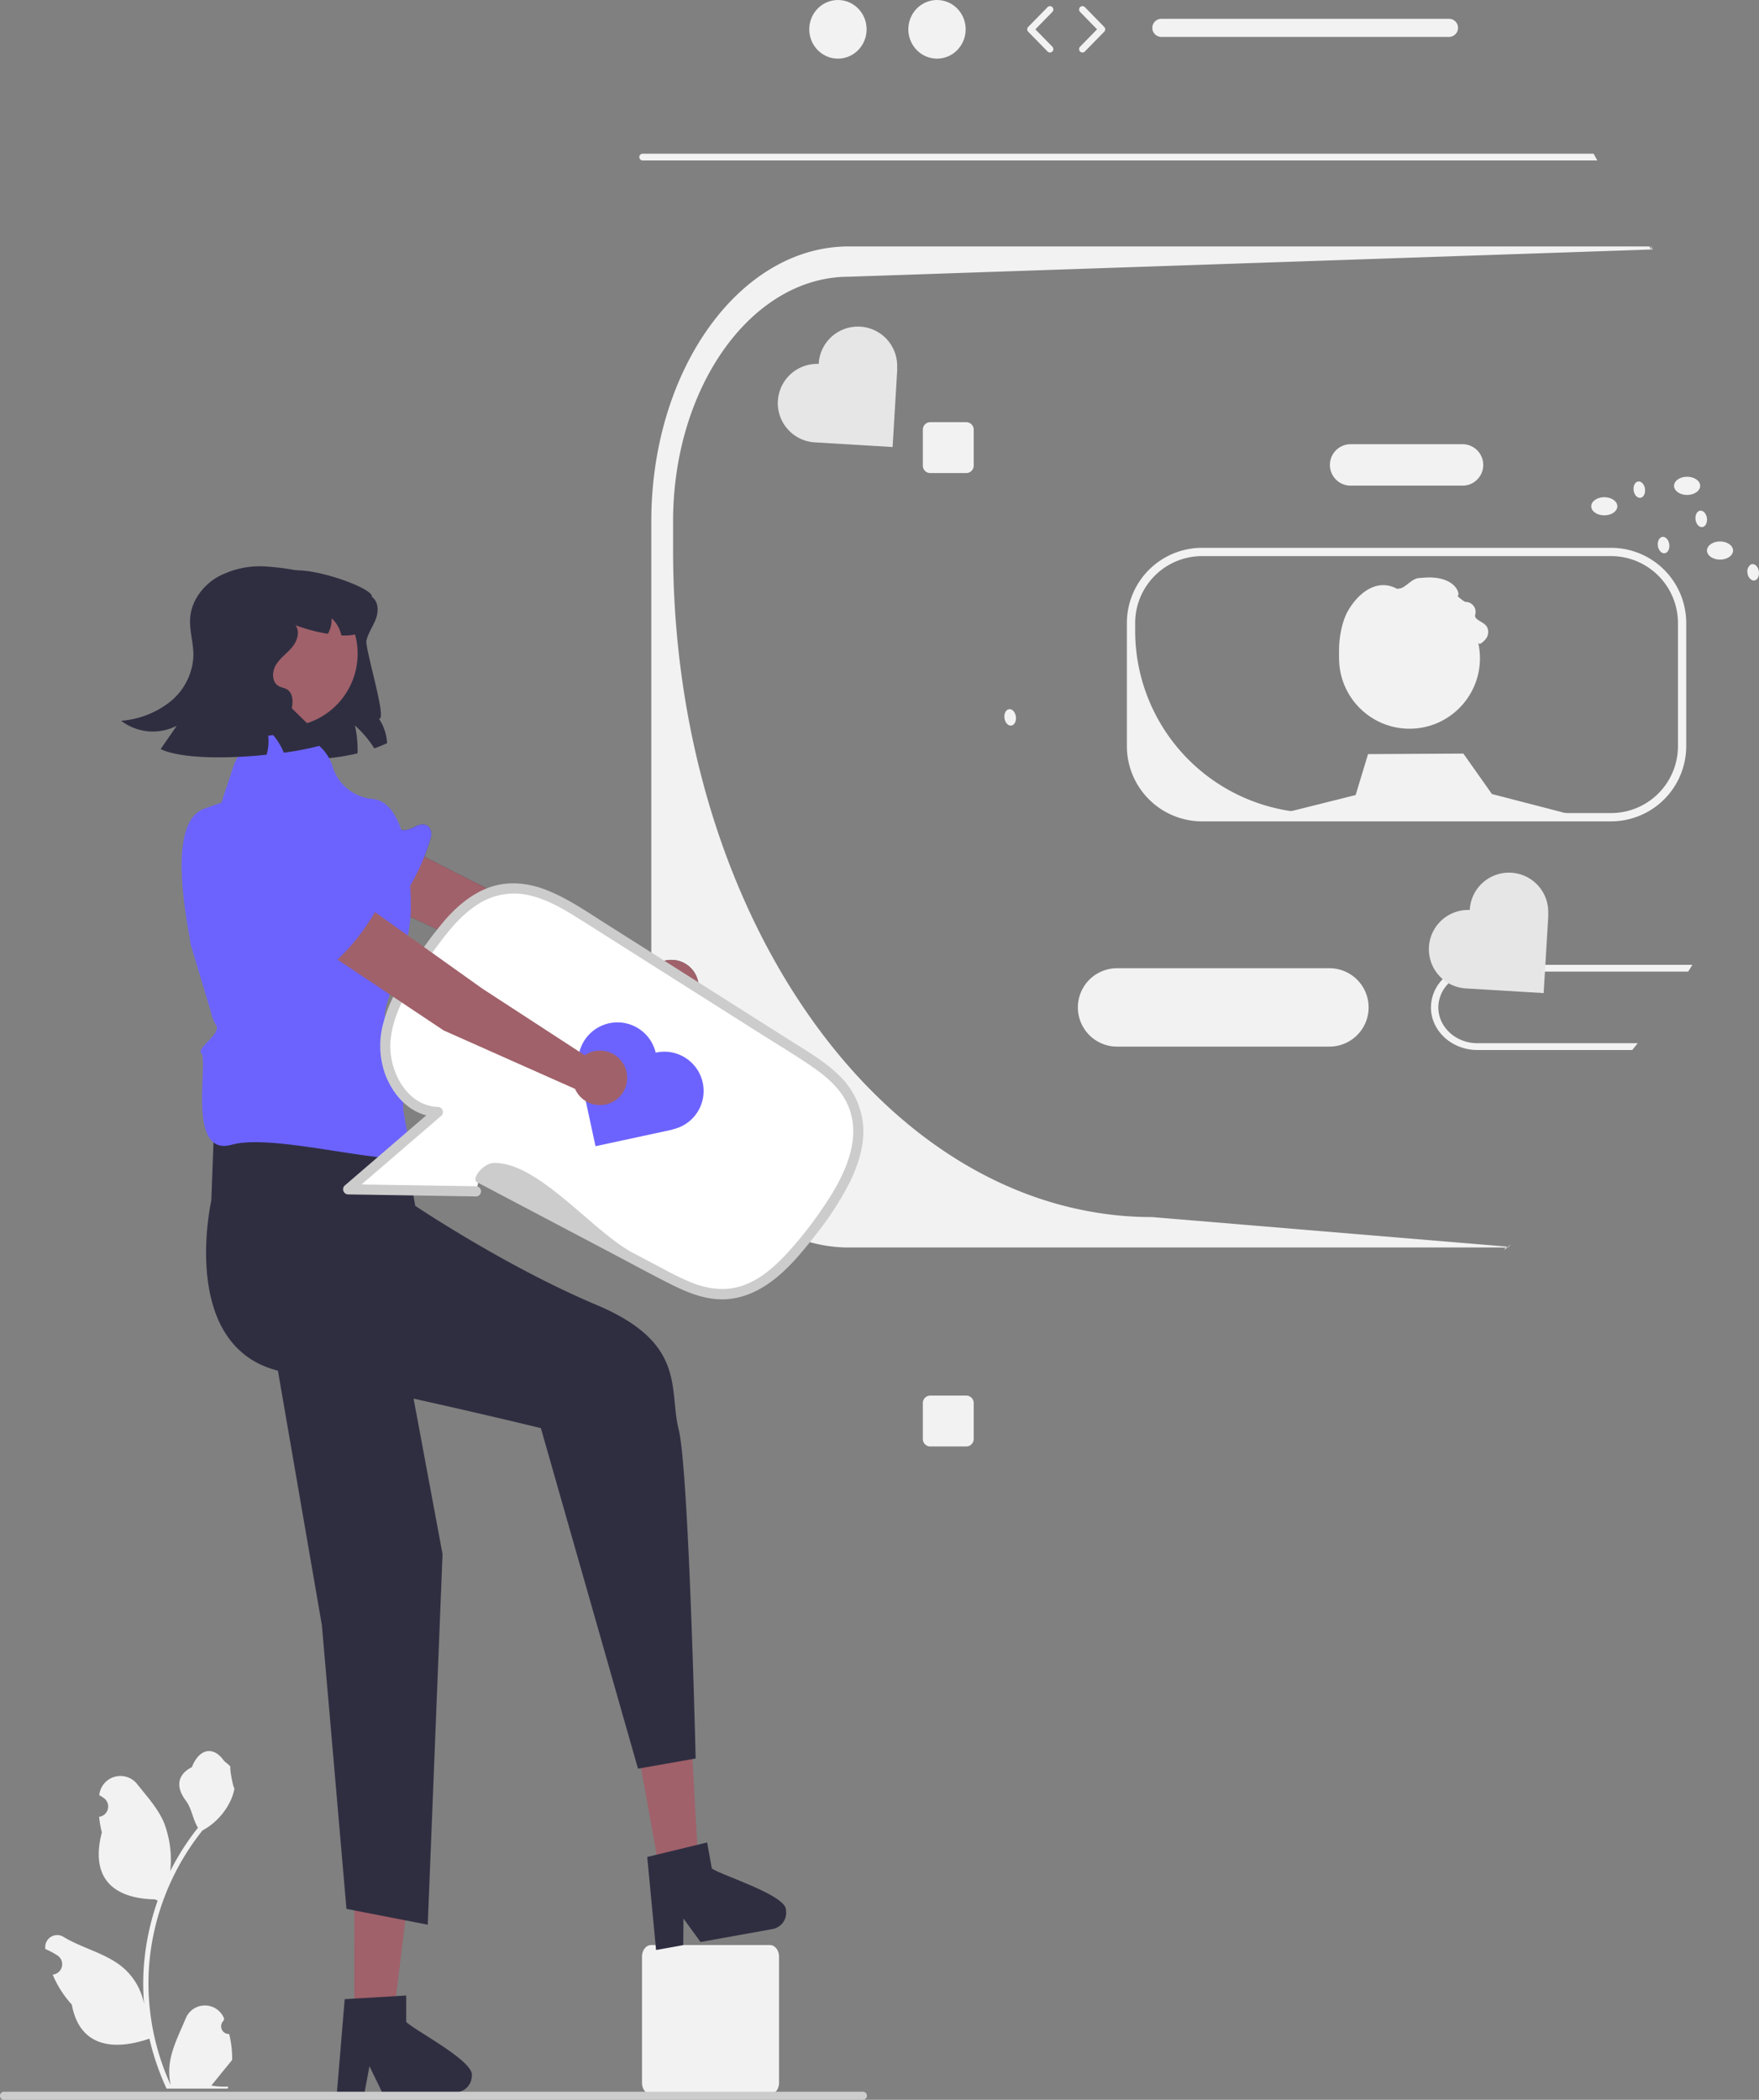 <svg xmlns="http://www.w3.org/2000/svg" data-name="Layer 1" width="518.737" height="619.103"><rect width="100%" height="100%" fill="#808080" stroke="none"/><path d="M227.029 617.507h-34.985c-1.498 0-2.716-1.538-2.716-3.428v-37.175c0-1.89 1.218-3.428 2.716-3.428h34.985c1.497 0 2.716 1.538 2.716 3.428v37.175c0 1.89-1.219 3.428-2.716 3.428ZM67.587 599.71a2.27 2.27 0 0 1-1.645-3.934l.155-.618-.061-.148a6.094 6.094 0 0 0-11.242.041c-1.838 4.428-4.18 8.864-4.756 13.546a18.029 18.029 0 0 0 .317 6.2 72.281 72.281 0 0 1-6.575-30.02 69.766 69.766 0 0 1 .432-7.783q.359-3.178.995-6.31a73.119 73.119 0 0 1 14.5-30.99 19.459 19.459 0 0 0 8.093-8.397 14.843 14.843 0 0 0 1.35-4.056c-.394.052-1.485-5.948-1.188-6.316-.55-.834-1.532-1.248-2.132-2.06-2.982-4.044-7.09-3.338-9.236 2.156-4.582 2.313-4.626 6.148-1.815 9.837 1.789 2.347 2.035 5.523 3.604 8.035-.161.207-.33.407-.49.614a73.591 73.591 0 0 0-7.682 12.168 30.592 30.592 0 0 0-1.826-14.21c-1.748-4.217-5.025-7.768-7.91-11.414a6.28 6.28 0 0 0-11.185 3.083l-.017.161q.643.363 1.259.77a3.078 3.078 0 0 1-1.241 5.602l-.063.01a30.628 30.628 0 0 0 .807 4.579c-3.701 14.316 4.29 19.53 15.702 19.764.252.13.497.258.75.381a75.115 75.115 0 0 0-4.044 19.028 71.245 71.245 0 0 0 .051 11.503l-.019-.135a18.826 18.826 0 0 0-6.426-10.87c-4.946-4.063-11.933-5.56-17.269-8.825a3.533 3.533 0 0 0-5.411 3.437l.022.143a20.677 20.677 0 0 1 2.319 1.117q.642.363 1.258.77a3.078 3.078 0 0 1-1.24 5.602l-.064.01-.129.019a30.655 30.655 0 0 0 5.639 8.83c2.314 12.496 12.256 13.682 22.89 10.043h.006a75.092 75.092 0 0 0 5.045 14.726h18.02c.065-.2.123-.407.18-.607a20.475 20.475 0 0 1-4.985-.297c1.337-1.641 2.674-3.294 4.01-4.935a1.118 1.118 0 0 0 .085-.097c.678-.84 1.362-1.673 2.04-2.512l.001-.001a29.99 29.99 0 0 0-.879-7.64ZM501.384 143.247c0-1.478-1.722-2.677-3.848-2.677-2.125 0-3.847 1.199-3.847 2.677s1.722 2.677 3.847 2.677c2.126 0 3.848-1.198 3.848-2.677Z" fill="#f2f2f2"/><ellipse cx="473.111" cy="149.27" rx="3.848" ry="2.677" fill="#f2f2f2"/><ellipse cx="507.24" cy="162.319" rx="3.848" ry="2.677" fill="#f2f2f2"/><path d="M517.365 171.151a1.505 1.505 0 0 1-.56-.05 2.526 2.526 0 0 1-1.45-2.13 2.39 2.39 0 0 1 .99-2.53 1.097 1.097 0 0 1 .35-.11c.93-.13 1.83.85 2.01 2.18.18 1.33-.42 2.51-1.34 2.64ZM299.583 211.28c-.183-1.33-1.082-2.306-2.008-2.178-.925.127-1.527 1.31-1.344 2.64.184 1.33 1.083 2.306 2.008 2.178.926-.127 1.527-1.31 1.344-2.64ZM490.265 158.299c-.926.127-1.528 1.31-1.344 2.64.183 1.33 1.082 2.305 2.007 2.178.926-.128 1.528-1.31 1.344-2.64-.183-1.33-1.082-2.306-2.007-2.178ZM503.376 152.757c-.183-1.33-1.082-2.306-2.008-2.178-.925.127-1.527 1.309-1.344 2.64.184 1.33 1.082 2.305 2.008 2.178.926-.128 1.527-1.31 1.344-2.64Z" fill="#f2f2f2"/><ellipse cx="824.057" cy="284.812" rx="1.692" ry="2.432" transform="rotate(-7.845 -370.387 2698.374)" fill="#f2f2f2"/><path d="M392.055 285.471h-62.63a11.555 11.555 0 1 0 0 23.11h62.63a11.555 11.555 0 1 0 0-23.11ZM435.695 284.471a14.147 14.147 0 0 0-10.22 4.22 11.884 11.884 0 0 0-3.48 8.34c0 6.92 6.14 12.55 13.7 12.55h45.67c.27-.33.54-.67.81-1 .27-.33.53-.66.79-1h-47.27c-6.35 0-11.52-4.73-11.52-10.55a10.027 10.027 0 0 1 3.03-7.12 11.962 11.962 0 0 1 8.49-3.44h62.15c.2-.31.39-.62.58-.93.22-.36.44-.71.65-1.07ZM284.95 124.476h-10.61a2.19 2.19 0 0 0-2.19 2.19v10.62a2.19 2.19 0 0 0 2.19 2.19h10.61a2.198 2.198 0 0 0 2.2-2.19v-10.62a2.198 2.198 0 0 0-2.2-2.19ZM284.95 411.476h-10.61a2.19 2.19 0 0 0-2.19 2.19v10.62a2.19 2.19 0 0 0 2.19 2.19h10.61a2.198 2.198 0 0 0 2.2-2.19v-10.62a2.198 2.198 0 0 0-2.2-2.19ZM431.305 130.971h-33a6.11 6.11 0 0 0 0 12.22h33a6.11 6.11 0 0 0 0-12.22ZM475.115 161.521h-120.63a22.175 22.175 0 0 0-22.16 22.15v36.33a22.192 22.192 0 0 0 22.16 22.17h120.63a22.186 22.186 0 0 0 22.16-22.17v-36.33a22.169 22.169 0 0 0-22.16-22.15Zm19.72 58.48a19.728 19.728 0 0 1-19.72 19.72h-86.6a53.08 53.08 0 0 1-7.17-.48h-.01c-.18-.02-.37-.05-.55-.08a53.734 53.734 0 0 1-46.02-53.19v-2.3a19.745 19.745 0 0 1 19.72-19.71h120.63a19.739 19.739 0 0 1 19.72 19.71Z" fill="#f2f2f2"/><path d="M320.885 357.091h-.02c-69.11-12.81-122.37-95.23-122.37-194.95v-8.42c0-39.74 23.25-72.13 51.81-72.13l237.064-8.04c-1.53-3.02.706 2.05-.944-.89h-236.12c-32.11 0-58.23 36.34-58.23 81.06v132.95c0 44.73 26.12 81.14 58.23 81.14h194.41c2.95-2.92-3.147 2.8-.347-.26l-104.643-8.71a101.052 101.052 0 0 1-18.84-1.75Z" fill="#f2f2f2"/><path d="M114.15 219.112a38.589 38.589 0 0 1-3.777 1.539 31.024 31.024 0 0 0-5.708-6.748 31.522 31.522 0 0 1 .764 8.222 65.435 65.435 0 0 1-21.337 1.433q1.114-4.027 2.228-8.064a15.422 15.422 0 0 1-15.979 3.99 26.678 26.678 0 0 0 11.777-9.985 18.395 18.395 0 0 0 2.09-15.045c-1.21-3.66-3.724-6.811-4.647-10.536-1.188-4.795 2.886-8.902 3.693-13.75.986-5.942 27.352 2.907 26.408 5.825 1.952 1.315 2.016 4.201 1.21 6.408-.807 2.218-2.281 4.16-2.801 6.451-.51 2.292 6.334 24.085 3.639 23.003a14.098 14.098 0 0 1 2.44 7.257Z" fill="#2f2e41"/><path d="m150.343 284.085-51.627-24.257a9.207 9.207 0 0 1-4.443-12.13 9.207 9.207 0 0 1 12.63-4.36l52.856 26.841 32.805 14.956a8.035 8.035 0 1 1-1.345 10.224Z" fill="#3f3d56"/><path d="M107.007 269.515a2.715 2.715 0 0 1-3.159-.923 3.522 3.522 0 0 0-1.765-1.225 3.239 3.239 0 0 0-.415-.092 5.312 5.312 0 0 1-4.025-2.814c-1.264-2.515-3.92-4.62-6.445-6.13-2.764-1.653-5.659-3.18-7.947-5.447-3.3-3.27-5.236-8.491-1.355-12.776a10.693 10.693 0 0 1 6.363-3.294c5.085-.765 9.926 1.311 14.538 3.342l-1.433-1.696a40.883 40.883 0 0 0 15.915 3.74c-.705 1.026.454 2.473 1.693 2.582a7.149 7.149 0 0 0 3.511-1.111c1.42-.668 3.272-1.074 4.28.57a3.347 3.347 0 0 1 .292 2.667 63.263 63.263 0 0 1-12.13 22.875c-1.24 1.49-2.726 3.017-4.651 3.234s-4.065-1.737-3.267-3.502Z" fill="#3f3d56"/><path d="m150.343 284.085-51.627-24.257a9.207 9.207 0 0 1-4.443-12.13 9.207 9.207 0 0 1 12.63-4.36l52.856 26.841 32.805 14.956a8.035 8.035 0 1 1-1.345 10.224Z" fill="#a0616a"/><path d="M107.007 269.515a2.715 2.715 0 0 1-3.159-.923 3.522 3.522 0 0 0-1.765-1.225 3.239 3.239 0 0 0-.415-.092 5.312 5.312 0 0 1-4.025-2.814c-1.264-2.515-3.92-4.62-6.445-6.13-2.764-1.653-5.659-3.18-7.947-5.447-3.3-3.27-5.236-8.491-1.355-12.776a10.693 10.693 0 0 1 6.363-3.294c5.085-.765 9.926 1.311 14.538 3.342l-1.433-1.696a40.883 40.883 0 0 0 15.915 3.74c-.705 1.026.454 2.473 1.693 2.582a7.149 7.149 0 0 0 3.511-1.111c1.42-.668 3.272-1.074 4.28.57a3.347 3.347 0 0 1 .292 2.667 63.263 63.263 0 0 1-12.13 22.875c-1.24 1.49-2.726 3.017-4.651 3.234s-4.065-1.737-3.267-3.502Z" fill="#6c63ff"/><path fill="#a0616a" d="M104.5 595.099h11.477l5.46-44.271-16.939.001.002 44.27z"/><path d="M119.797 596.132v-7.78l-3.018.184-12.282.727-2.843.175-2.173 26.06-.117 1.397h8.15l.262-1.388 1.183-6.306 3.057 6.306.669 1.388h21.606a4.882 4.882 0 0 0 4.851-4.861c.912-4.26-17.056-13.466-19.345-15.902ZM76.899 374.853l18.031 104.36 7.244 83.607 23.976 4.656 4.357-109.284-13.941-74.835-39.667-8.504z" fill="#2f2e41"/><path fill="#a0616a" d="m194.678 552.577 11.296-2.031-2.457-44.539-16.672 2.998 7.833 43.572z"/><path d="m209.916 550.888-1.376-7.659-2.938.715-11.96 2.89-2.767.674 2.47 26.033.133 1.396 8.021-1.442.013-1.412.05-6.416 4.123 5.666.904 1.247 21.266-3.822a4.882 4.882 0 0 0 3.914-5.642c.144-4.353-19.169-10.237-21.853-12.228ZM63.056 334.156l-.737 19.798s-10.19 44.793 21.82 50.657 75.366 16.46 75.366 16.46l28.645 100.405 17-3s-2-85-5-97 2.488-25.485-24.256-36.743-53.438-29.209-53.438-29.209l-5.89-33.537Z" fill="#2f2e41"/><path d="m64.988 237.506 3.845-11.536a13.575 13.575 0 0 1 12.038-9.256l3.417-.212a13.575 13.575 0 0 1 13.813 9.546 13.524 13.524 0 0 0 11.74 9.516c9.987.85 11.31 21.48 11.31 31.911 0 15.73-10.372 30.63-7 34s9.494 18.913 5 23c-1.172 1.065 1.624 11.332 2 15 .678 6.645-39.309-5.777-52.792-1.969s-6.742-24.719-8.989-26.966c-1.517-1.518 5.9-5.68 4.381-8.222a13.534 13.534 0 0 1-1.657-4.32l-5.87-19.587a13.283 13.283 0 0 1-.156-.976c-.511-4.192-7.354-34.801 4.082-38.96 12.36-4.494 4.838-.969 4.838-.969Z" fill="#6c63ff"/><path d="M251.057 324.466c-3.084-6.326-9.318-10.405-15.264-14.17l-63.068-39.941c-7.22-4.572-15.21-9.332-23.693-8.302-10.486 1.272-17.733 10.767-23.724 19.466-5.433 7.889-11.053 16.295-11.677 25.853-.625 9.559 5.93 20.28 15.506 20.495l-26.475 22.793 37.701.595 1.041-4.008 54.259 28.591c5.49 2.893 11.278 5.861 17.483 5.772 11.175-.16 19.57-9.836 26.397-18.685 8.638-11.197 17.71-25.746 11.514-38.459Z" fill="#fff"/><path d="M254.526 331.656a23.153 23.153 0 0 0-7.233-14.725c-4.266-4.147-9.532-7.164-14.527-10.327l-36.159-22.9-18.5-11.715c-5.474-3.467-10.895-7.202-16.961-9.576-5.471-2.14-11.516-2.772-17.104-.678-4.993 1.87-9.139 5.379-12.643 9.325a120.99 120.99 0 0 0-10.054 13.632c-3.416 5.152-6.615 10.62-8.216 16.64a24.951 24.951 0 0 0 .545 15.64c1.712 4.367 4.687 8.444 8.908 10.667a14.932 14.932 0 0 0 3.115 1.216L101.6 349.6a1.515 1.515 0 0 0 1.061 2.56l37.701.596a1.5 1.5 0 0 0 0-3l-33.739-.533 23.574-20.294a1.516 1.516 0 0 0-1.06-2.56c-9.325-.33-14.594-10.89-13.991-19.21.42-5.796 2.878-11.227 5.784-16.176a141.902 141.902 0 0 1 9.433-13.949c3.04-3.996 6.504-7.9 10.809-10.563a19.571 19.571 0 0 1 15.079-2.466c5.88 1.396 11.091 4.718 16.137 7.912l16.818 10.651 34.477 21.834c5.223 3.308 10.547 6.497 15.649 9.99 4.365 2.99 8.646 6.595 10.772 11.575 4.524 10.595-1.913 22.175-7.86 30.76a115.136 115.136 0 0 1-10.178 12.847c-3.412 3.672-7.325 7.179-12.026 9.091-5.277 2.147-10.695 1.6-15.921-.427a80.773 80.773 0 0 1-8.362-4.043l-9.043-4.765c-11.91-6.276-27.793-26.673-40.96-26.548-3.324.032-6.819 4.76-5.108 5.661l38.378 20.223c6.212 3.274 12.385 6.637 18.65 9.807 5.483 2.772 11.431 5.15 17.693 4.38 11.033-1.358 18.862-10.718 25.235-18.967a89.29 89.29 0 0 0 10.046-15.511c2.508-5.19 4.367-10.986 3.877-16.818Z" fill="#ccc"/><path d="M193.48 310.342c-.04.008-.079.02-.118.028a11.578 11.578 0 0 0-13.71-8.67 11.578 11.578 0 0 0-8.908 13.607h-.004l.033.153 4.847 22.488 22.64-4.88-.014-.065.113-.021a11.58 11.58 0 0 0 8.88-13.76 11.58 11.58 0 0 0-13.76-8.88Z" fill="#6c63ff"/><path d="m433.442 268.18-.004.12a11.578 11.578 0 0 0-12.036 10.874 11.578 11.578 0 0 0 10.71 12.239v.004l.156.01 22.963 1.376 1.386-23.118-.066-.004c.002-.039.007-.077.01-.115a11.58 11.58 0 0 0-10.867-12.253 11.58 11.58 0 0 0-12.252 10.867ZM241.442 107.18l-.004.12a11.578 11.578 0 0 0-12.036 10.874 11.578 11.578 0 0 0 10.71 12.239v.004l.156.01 22.963 1.376 1.386-23.118-.066-.004c.002-.039.007-.077.01-.115a11.58 11.58 0 0 0-10.867-12.253 11.58 11.58 0 0 0-12.252 10.867Z" fill="#e6e6e6"/><path d="m130.839 303.818-47.446-31.665a9.207 9.207 0 0 1-2.59-12.655 9.207 9.207 0 0 1 13.139-2.434l48.276 34.403 30.216 19.668a8.035 8.035 0 1 1-2.85 9.91Z" fill="#a0616a"/><path d="M90.152 282.965a2.715 2.715 0 0 1-2.987-1.382 3.522 3.522 0 0 0-1.564-1.474 3.237 3.237 0 0 0-.396-.153 5.312 5.312 0 0 1-3.562-3.382c-.876-2.674-3.189-5.15-5.462-7.02-2.487-2.045-5.123-3.987-7.048-6.568-2.777-3.724-3.916-9.175.56-12.835a10.693 10.693 0 0 1 6.782-2.311c5.142 0 9.62 2.773 13.88 5.467l-1.166-1.89a40.883 40.883 0 0 0 15.182 6.065c-.85.91.082 2.512 1.29 2.804a7.149 7.149 0 0 0 3.638-.576c1.503-.449 3.395-.575 4.147 1.201a3.347 3.347 0 0 1-.107 2.68 63.262 63.262 0 0 1-15.398 20.817c-1.447 1.288-3.144 2.578-5.08 2.507s-3.761-2.323-2.71-3.95Z" fill="#6c63ff"/><circle cx="83.945" cy="192.736" r="21.522" fill="#a0616a"/><path d="M109.842 183.356a7.337 7.337 0 0 1-4.827 3.629 13.943 13.943 0 0 1-4.35.35 9.585 9.585 0 0 0-2.876-5.05 8.349 8.349 0 0 1-1.103 4.583 48.755 48.755 0 0 1-9.55-2.536c1.412 1.878.531 4.637-.954 6.451-1.496 1.825-3.523 3.183-4.764 5.178s-1.316 5.082.7 6.281c.807.477 1.804.573 2.6 1.072 1.687 1.092 1.75 3.543 1.326 5.506l10.61 10.388a79.854 79.854 0 0 1-12.965 2.705 18.592 18.592 0 0 0-4.987-7.045 14.128 14.128 0 0 1-.085 7.66c-11.767 1.22-25.093 1.22-31.247-1.655 1.58-2.291 3.172-4.583 4.753-6.886a15.432 15.432 0 0 1-16.403-1.474 26.657 26.657 0 0 0 14.409-5.57 18.42 18.42 0 0 0 6.907-13.529c.064-3.851-1.284-7.65-.934-11.48.456-4.912 3.756-9.284 8-11.777a26.162 26.162 0 0 1 14.25-3.14 76.578 76.578 0 0 1 14.567 2.387c1.274.286 2.547.583 3.82.88a44.19 44.19 0 0 1 6.186 1.74 13.027 13.027 0 0 1 6.016 4.266 7.1 7.1 0 0 1 .901 7.066Z" fill="#2f2e41"/><path d="M0 617.913a1.186 1.186 0 0 0 1.19 1.19h253.29a1.19 1.19 0 1 0 0-2.38H1.19a1.187 1.187 0 0 0-1.19 1.19Z" fill="#ccc"/><path d="M471.059 47.313h-281.52a1 1 0 0 1 0-2h280.4c.38.66.75 1.33 1.12 2Z" fill="#f2f2f2"/><ellipse cx="247.112" cy="8.645" rx="8.457" ry="8.645" fill="#f2f2f2"/><ellipse cx="276.326" cy="8.645" rx="8.457" ry="8.645" fill="#f2f2f2"/><path d="M309.637 15.478a.997.997 0 0 1-.715-.3l-5.706-5.834a1 1 0 0 1 0-1.398l5.706-5.833a1 1 0 0 1 1.43 1.399l-5.022 5.133 5.022 5.134a1 1 0 0 1-.715 1.699ZM319.225 15.478a1 1 0 0 1-.714-1.7l5.021-5.133-5.021-5.133a1 1 0 0 1 1.43-1.399l5.705 5.833a1 1 0 0 1 0 1.398l-5.706 5.833a.997.997 0 0 1-.715.3ZM427.309 5.543h-84.81a2.67 2.67 0 0 0 0 5.34h84.81a2.67 2.67 0 0 0 0-5.34Z" fill="#f2f2f2"/><circle cx="415.671" cy="194.083" r="20.773" fill="#f2f2f2"/><path fill="#f2f2f2" d="m463.46 242.068-93-.33 29.326-7.332 3.653-12.06 28.117-.159 8.419 11.926 21.261 5.511 1.931.501.293 1.943zM403.865 207.346c4.458-3.484-1.636-18.812 5.725-15.54 0 0 8.997-5.726 10.805-1.963 2.093 4.356 9.537 2.38 14.109.842a11.108 11.108 0 0 1-.76-2.609 20.887 20.887 0 0 0 2.674 1.791 5.429 5.429 0 0 0 1.636-1.341 3.322 3.322 0 0 0 .417-3.77c-.76-1.17-2.331-1.53-3.256-2.569a1.118 1.118 0 0 1-.153-1.027 2.94 2.94 0 0 0-2.634-3.681 1.057 1.057 0 0 1-.5-.11 11.459 11.459 0 0 1-2.135-1.684c1.071.049-.239-6.51-10.862-5.267-2.675-.099-4.071 2.851-6.705 3.317-6.384-3.648-12.082 1.615-14.855 6.645s-5.774 21.24 6.494 26.966Z"/></svg>